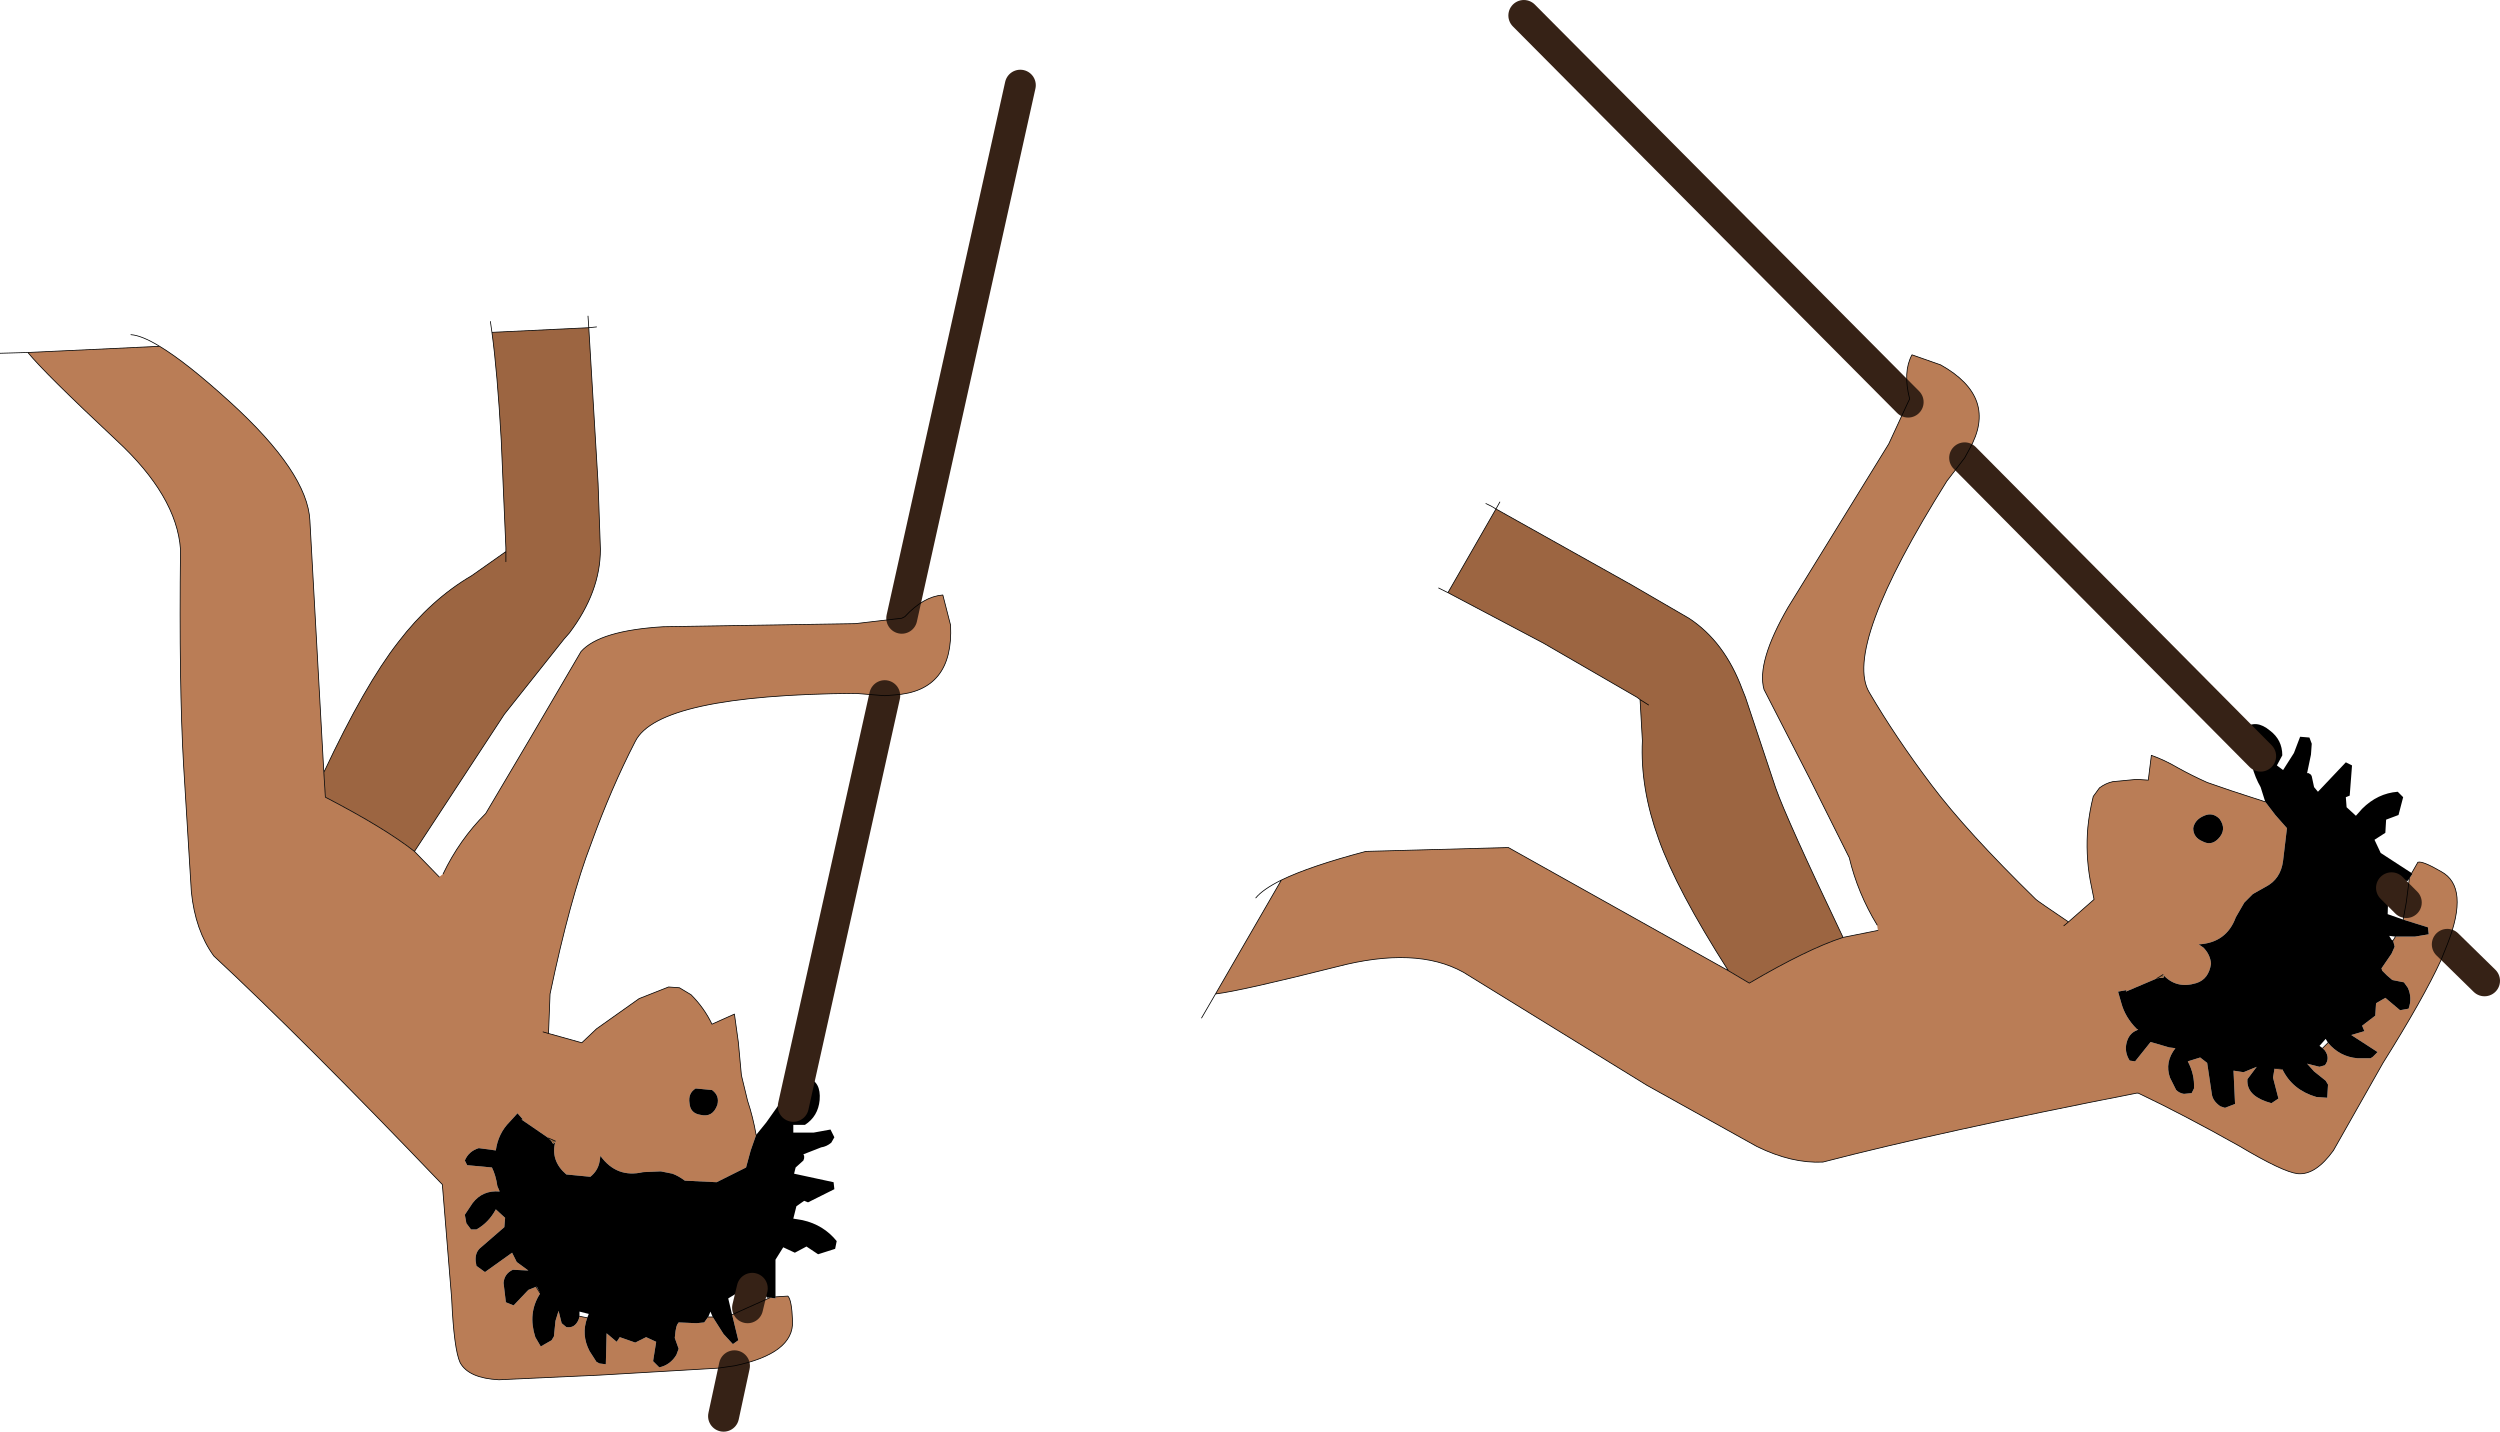 <?xml version="1.0" encoding="UTF-8" standalone="no"?>
<svg xmlns:ffdec="https://www.free-decompiler.com/flash" xmlns:xlink="http://www.w3.org/1999/xlink" ffdec:objectType="shape" height="92.4px" width="161.35px" xmlns="http://www.w3.org/2000/svg">
  <g transform="matrix(1.0, 0.0, 0.0, 1.0, 64.0, 68.8)">
    <path d="M54.95 -8.3 L57.2 -8.75 57.15 -9.1 Q55.9 -11.15 55.35 -13.45 L52.8 -18.55 49.85 -24.3 Q49.35 -26.05 51.4 -29.6 L57.9 -40.15 59.15 -42.85 59.25 -43.05 Q58.8 -44.8 59.4 -45.9 L61.25 -45.25 Q65.0 -43.15 63.1 -39.8 L62.8 -39.25 61.65 -37.75 Q54.9 -27.0 56.65 -24.1 58.35 -21.2 60.65 -18.15 62.9 -15.15 67.4 -10.75 67.5 -10.65 69.5 -9.3 L71.15 -10.75 70.9 -12.0 Q70.6 -13.7 70.75 -15.4 70.85 -16.4 71.1 -17.4 L71.5 -17.95 Q71.9 -18.25 72.35 -18.35 L73.9 -18.5 74.65 -18.45 74.85 -20.05 Q75.7 -19.75 76.55 -19.25 77.45 -18.75 78.45 -18.3 L80.05 -17.75 82.2 -17.05 82.85 -16.2 83.6 -15.35 83.35 -13.25 Q83.2 -12.05 82.2 -11.55 L81.4 -11.1 80.85 -10.55 80.3 -9.6 Q79.7 -7.95 77.9 -7.85 L78.2 -7.65 Q78.65 -7.2 78.7 -6.6 78.55 -5.6 77.75 -5.35 76.45 -4.95 75.6 -5.9 L75.2 -5.65 73.2 -4.8 73.25 -4.9 72.7 -4.8 72.9 -4.1 Q73.15 -3.15 73.9 -2.4 L74.0 -2.35 73.9 -2.3 Q73.4 -2.1 73.25 -1.5 73.1 -0.9 73.45 -0.35 L73.8 -0.3 74.8 -1.55 76.0 -1.2 76.4 -1.15 Q75.7 -0.25 76.05 0.75 L76.45 1.55 Q76.65 1.75 76.95 1.8 L77.45 1.75 77.6 1.45 Q77.65 0.55 77.2 -0.3 L78.0 -0.55 78.45 -0.2 78.75 1.8 Q78.8 2.25 79.3 2.6 L79.6 2.7 80.25 2.45 80.15 0.3 80.8 0.4 81.65 0.05 81.05 0.85 Q81.0 1.45 81.45 1.85 81.85 2.2 82.6 2.4 L83.05 2.1 82.7 0.75 82.8 0.15 83.3 0.2 Q83.95 1.55 85.5 2.0 L86.2 2.05 86.25 1.2 86.1 0.95 85.35 0.35 84.9 -0.15 85.7 0.05 86.05 -0.05 Q86.4 -0.5 86.05 -1.0 L85.9 -1.15 86.25 -1.5 Q87.0 -0.6 88.15 -0.5 L89.0 -0.5 89.15 -0.6 89.45 -0.9 87.75 -2.0 88.6 -2.25 88.45 -2.6 89.3 -3.25 89.35 -4.05 89.95 -4.4 90.9 -3.6 91.45 -3.7 Q91.7 -4.4 91.4 -5.05 L91.15 -5.4 90.4 -5.55 90.05 -5.85 89.85 -6.05 89.75 -6.15 89.7 -6.3 90.35 -7.25 90.55 -7.7 90.45 -8.1 90.6 -8.35 91.85 -8.35 92.75 -8.5 92.7 -8.95 91.1 -9.45 91.3 -10.55 91.5 -12.1 91.7 -12.4 91.65 -12.45 92.05 -13.15 Q92.35 -13.25 93.55 -12.55 95.4 -11.55 93.95 -7.85 L93.55 -6.85 Q92.4 -4.35 89.8 -0.2 L86.6 5.45 Q85.45 7.05 84.3 6.95 83.35 6.85 80.5 5.15 76.85 3.1 74.0 1.75 L73.9 1.75 Q61.15 4.25 53.65 6.2 51.65 6.3 49.4 5.2 L42.3 1.25 30.45 -6.05 Q27.4 -7.75 22.25 -6.4 16.1 -4.85 14.45 -4.65 L18.7 -12.0 Q20.55 -12.9 24.15 -13.85 L33.35 -14.1 47.55 -6.15 48.9 -5.35 Q52.65 -7.55 54.95 -8.3 M69.2 -9.05 L69.5 -9.3 69.2 -9.05 M78.25 -16.15 Q77.65 -15.9 77.55 -15.35 77.55 -14.75 78.15 -14.5 78.7 -14.2 79.15 -14.65 79.75 -15.25 79.25 -15.95 78.8 -16.4 78.25 -16.15 M-16.6 19.35 L-17.65 19.5 -25.3 19.95 -31.8 20.25 Q-33.75 20.15 -34.3 19.15 -34.7 18.3 -34.85 15.0 L-35.45 7.65 Q-44.5 -1.8 -50.2 -7.1 -51.4 -8.75 -51.65 -11.25 L-52.15 -19.4 Q-52.45 -24.55 -52.35 -33.35 -52.6 -36.8 -56.5 -40.4 -61.15 -44.75 -62.2 -46.05 L-53.7 -46.45 Q-51.95 -45.4 -49.15 -42.85 -44.15 -38.3 -44.0 -35.2 L-43.1 -18.95 -43.0 -17.35 Q-39.15 -15.35 -37.25 -13.85 L-35.65 -12.2 -35.4 -12.4 Q-34.35 -14.6 -32.65 -16.3 L-29.75 -21.2 -26.5 -26.75 Q-25.3 -28.1 -21.2 -28.35 L-8.8 -28.55 -5.8 -28.9 -5.6 -29.0 Q-4.4 -30.3 -3.15 -30.4 L-2.65 -28.45 Q-2.45 -24.2 -6.25 -23.95 L-6.9 -23.9 -8.8 -24.05 Q-21.5 -23.95 -23.0 -20.95 -24.55 -17.95 -25.85 -14.35 -27.2 -10.85 -28.5 -4.65 L-28.6 -2.1 -26.45 -1.5 -25.5 -2.4 -22.75 -4.35 -20.85 -5.1 -20.15 -5.05 -19.4 -4.6 Q-18.55 -3.75 -18.05 -2.7 L-16.6 -3.35 -16.35 -1.55 -16.15 0.6 -15.75 2.25 Q-15.4 3.3 -15.2 4.45 L-15.55 5.45 -15.85 6.55 -17.75 7.5 -19.8 7.4 Q-20.2 7.1 -20.6 6.95 L-21.35 6.8 -22.5 6.85 Q-24.2 7.25 -25.25 5.8 L-25.3 6.15 Q-25.4 6.75 -25.9 7.15 L-27.45 7.0 Q-28.5 6.1 -28.15 4.85 L-28.6 4.65 -30.35 3.45 -30.25 3.45 -30.6 3.05 -31.1 3.6 Q-31.85 4.35 -32.0 5.45 L-33.1 5.3 Q-33.75 5.5 -34.0 6.1 L-33.85 6.4 -32.25 6.55 Q-32.0 7.05 -31.9 7.75 L-31.75 8.1 Q-32.85 8.0 -33.5 8.85 L-34.0 9.6 -33.9 10.15 -33.6 10.55 -33.25 10.55 Q-32.45 10.1 -32.0 9.25 L-31.4 9.8 -31.45 10.4 -32.95 11.7 Q-33.35 12.0 -33.3 12.6 L-33.25 12.9 -32.7 13.3 -30.95 12.05 -30.65 12.65 -29.9 13.2 -30.9 13.15 Q-31.45 13.4 -31.5 14.0 L-31.35 15.25 -30.85 15.45 -29.9 14.45 -29.4 14.25 -29.15 14.65 -29.15 14.7 Q-29.95 15.95 -29.45 17.5 L-29.1 18.1 -28.4 17.7 -28.25 17.45 -28.15 16.45 -27.95 15.8 -27.75 16.6 -27.45 16.85 Q-26.9 16.95 -26.65 16.35 L-26.6 16.15 -26.1 16.25 Q-26.5 17.35 -25.95 18.4 L-25.5 19.1 -25.3 19.2 -24.9 19.25 -24.85 17.25 -24.2 17.8 -24.0 17.5 -23.0 17.85 -22.3 17.5 -21.65 17.8 -21.85 19.05 -21.45 19.45 Q-20.75 19.3 -20.35 18.65 L-20.2 18.25 -20.45 17.55 -20.4 17.1 -20.35 16.85 -20.3 16.7 -20.2 16.55 -19.05 16.6 -18.55 16.55 -18.3 16.2 -18.0 16.2 -17.3 17.3 -16.7 17.95 -16.35 17.7 -16.75 16.05 -15.75 15.6 -14.3 14.95 -13.95 15.0 -13.95 14.9 -13.15 14.85 Q-12.9 15.1 -12.85 16.45 -12.75 18.55 -16.6 19.35 M-28.95 -2.2 L-28.6 -2.1 -28.95 -2.2 M-18.8 3.15 Q-18.0 3.35 -17.7 2.5 -17.55 1.9 -18.05 1.55 L-19.1 1.45 Q-19.6 1.75 -19.5 2.4 -19.45 3.05 -18.8 3.15" fill="#ba7d56" fill-rule="evenodd" stroke="none"/>
    <path d="M75.6 -5.9 Q76.45 -4.95 77.75 -5.35 78.55 -5.6 78.7 -6.6 78.65 -7.2 78.2 -7.65 L77.9 -7.85 Q79.7 -7.95 80.3 -9.6 L80.85 -10.55 81.4 -11.1 82.2 -11.55 Q83.2 -12.05 83.35 -13.25 L83.6 -15.35 82.85 -16.2 82.2 -17.05 81.9 -18.0 Q81.55 -18.6 81.35 -19.35 L81.5 -19.8 81.9 -20.0 82.2 -20.2 81.25 -20.9 Q80.85 -21.3 80.85 -21.8 81.6 -22.4 82.5 -21.65 83.3 -21.05 83.3 -20.05 L82.95 -19.4 83.35 -19.1 84.05 -20.2 84.45 -21.25 85.05 -21.2 85.2 -20.8 85.15 -20.1 84.9 -18.9 85.0 -18.9 85.15 -18.8 85.2 -18.7 85.35 -18.0 85.6 -17.7 87.4 -19.6 87.8 -19.4 87.65 -17.45 87.4 -17.35 87.45 -16.7 88.05 -16.15 88.45 -16.6 Q89.45 -17.6 90.75 -17.7 L91.1 -17.35 90.8 -16.2 90.0 -15.9 89.95 -15.05 89.25 -14.6 89.65 -13.75 91.65 -12.45 91.7 -12.4 91.5 -12.1 91.4 -11.95 90.25 -11.95 90.5 -11.75 90.4 -11.5 90.35 -11.5 90.15 -11.35 90.1 -9.8 91.1 -9.45 92.7 -8.95 92.75 -8.5 91.85 -8.35 90.6 -8.35 90.2 -8.4 90.35 -8.15 90.45 -8.1 90.55 -7.7 90.35 -7.25 89.7 -6.3 89.75 -6.15 89.85 -6.05 90.05 -5.85 90.4 -5.55 91.15 -5.4 91.4 -5.05 Q91.7 -4.4 91.45 -3.7 L90.9 -3.6 89.95 -4.4 89.35 -4.05 89.3 -3.25 88.45 -2.6 88.6 -2.25 87.75 -2.0 89.45 -0.9 89.15 -0.6 89.0 -0.5 88.15 -0.5 Q87.0 -0.6 86.25 -1.5 L86.1 -1.75 85.7 -1.3 85.9 -1.15 86.05 -1.0 Q86.4 -0.5 86.05 -0.05 L85.7 0.05 84.9 -0.15 85.35 0.35 86.1 0.95 86.25 1.2 86.2 2.05 85.5 2.0 Q83.95 1.55 83.3 0.2 L82.8 0.15 82.7 0.75 83.05 2.1 82.6 2.4 Q81.85 2.2 81.45 1.85 81.0 1.45 81.05 0.85 L81.65 0.05 80.8 0.4 80.15 0.3 80.25 2.45 79.6 2.7 79.3 2.6 Q78.8 2.25 78.75 1.8 L78.45 -0.2 78.0 -0.55 77.2 -0.3 Q77.65 0.55 77.6 1.45 L77.45 1.75 76.95 1.8 Q76.65 1.75 76.45 1.55 L76.05 0.75 Q75.7 -0.25 76.4 -1.15 L76.0 -1.2 74.8 -1.55 73.8 -0.3 73.45 -0.35 Q73.1 -0.9 73.25 -1.5 73.4 -2.1 73.9 -2.3 L74.0 -2.35 73.9 -2.4 Q73.15 -3.15 72.9 -4.1 L72.7 -4.8 73.25 -4.9 73.2 -4.8 75.2 -5.65 75.45 -5.7 Q75.75 -5.65 75.6 -5.9 M78.25 -16.15 Q78.8 -16.4 79.25 -15.95 79.75 -15.25 79.15 -14.65 78.7 -14.2 78.15 -14.5 77.55 -14.75 77.55 -15.35 77.65 -15.9 78.25 -16.15 M-12.8 2.6 L-12.5 2.75 -12.45 1.55 Q-12.35 1.0 -11.9 0.75 -11.0 1.0 -11.1 2.2 -11.2 3.25 -12.05 3.8 L-12.8 3.8 -12.8 4.3 -11.5 4.3 -10.4 4.1 -10.15 4.6 -10.35 4.95 Q-10.65 5.2 -11.0 5.25 L-12.15 5.7 -12.1 5.8 -12.1 5.95 -12.15 6.1 -12.65 6.55 -12.75 6.95 -10.2 7.5 -10.15 7.95 -11.85 8.8 -12.1 8.7 -12.6 9.05 -12.8 9.85 -12.2 9.95 Q-10.85 10.25 -10.0 11.3 L-10.1 11.8 -11.2 12.15 -11.95 11.65 -12.7 12.05 -13.45 11.7 -13.95 12.5 -13.95 14.9 -13.95 15.0 -14.3 14.95 -14.5 14.95 -15.15 14.0 -15.15 14.3 -15.4 14.35 -15.45 14.35 -15.7 14.2 -17.0 15.0 -16.75 16.05 -16.35 17.7 -16.7 17.95 -17.3 17.3 -18.0 16.2 -18.15 15.85 -18.25 16.1 -18.3 16.2 -18.55 16.55 -19.05 16.6 -20.2 16.55 -20.3 16.7 -20.35 16.85 -20.4 17.1 -20.45 17.55 -20.2 18.25 -20.35 18.65 Q-20.75 19.3 -21.45 19.45 L-21.85 19.05 -21.65 17.8 -22.3 17.5 -23.0 17.85 -24.0 17.5 -24.2 17.8 -24.85 17.25 -24.9 19.25 -25.3 19.2 -25.5 19.1 -25.95 18.4 Q-26.5 17.35 -26.1 16.25 L-26.0 16.0 -26.6 15.85 -26.6 16.15 -26.65 16.35 Q-26.9 16.95 -27.45 16.85 L-27.75 16.6 -27.95 15.8 -28.15 16.45 -28.25 17.45 -28.4 17.7 -29.1 18.1 -29.45 17.5 Q-29.95 15.95 -29.15 14.7 L-29.15 14.65 -29.35 14.25 -29.4 14.25 -29.9 14.45 -30.85 15.45 -31.35 15.25 -31.5 14.0 Q-31.45 13.4 -30.9 13.15 L-29.9 13.2 -30.65 12.65 -30.95 12.05 -32.7 13.3 -33.25 12.9 -33.3 12.6 Q-33.35 12.0 -32.95 11.7 L-31.45 10.4 -31.4 9.8 -32.0 9.25 Q-32.45 10.1 -33.25 10.55 L-33.6 10.55 -33.9 10.15 -34.0 9.6 -33.5 8.85 Q-32.85 8.0 -31.75 8.1 L-31.9 7.75 Q-32.0 7.05 -32.25 6.55 L-33.85 6.4 -34.0 6.1 Q-33.75 5.5 -33.1 5.3 L-32.0 5.45 Q-31.85 4.35 -31.1 3.6 L-30.6 3.05 -30.25 3.45 -30.35 3.45 -28.6 4.65 -28.4 4.85 Q-28.3 5.15 -28.15 4.85 -28.5 6.1 -27.45 7.0 L-25.9 7.15 Q-25.4 6.75 -25.3 6.15 L-25.25 5.8 Q-24.2 7.25 -22.5 6.85 L-21.35 6.8 -20.6 6.95 Q-20.2 7.1 -19.8 7.4 L-17.75 7.5 -15.85 6.55 -15.55 5.45 -15.2 4.45 -14.55 3.65 -13.7 2.45 -13.25 2.35 -12.8 2.6 M-18.8 3.15 Q-19.45 3.05 -19.5 2.4 -19.6 1.75 -19.1 1.45 L-18.05 1.55 Q-17.55 1.9 -17.7 2.5 -18.0 3.35 -18.8 3.15" fill="#000000" fill-rule="evenodd" stroke="none"/>
    <path d="M29.45 -30.55 L32.55 -35.95 41.3 -31.05 45.0 -28.9 Q47.3 -27.4 48.45 -24.3 L48.65 -23.8 50.6 -17.95 Q51.3 -15.95 54.95 -8.3 52.65 -7.55 48.9 -5.35 L47.55 -6.15 Q44.2 -11.4 43.05 -14.65 41.85 -17.95 42.0 -21.0 L41.85 -23.65 41.65 -23.8 35.6 -27.3 29.45 -30.55 M42.4 -23.3 L41.85 -23.65 42.4 -23.3 M-43.1 -18.95 Q-40.45 -24.6 -38.3 -27.35 -36.2 -30.1 -33.55 -31.65 L-31.35 -33.2 -31.35 -33.45 -31.65 -40.4 Q-31.9 -44.8 -32.25 -47.35 L-26.0 -47.65 -25.4 -37.6 -25.25 -33.35 Q-25.25 -30.6 -27.25 -27.95 L-27.6 -27.55 -31.45 -22.7 -37.25 -13.85 Q-39.15 -15.35 -43.0 -17.35 L-43.1 -18.95 M-31.35 -32.55 L-31.35 -33.2 -31.35 -32.55" fill="#9c6541" fill-rule="evenodd" stroke="none"/>
    <path d="M75.6 -5.9 Q75.75 -5.65 75.45 -5.7 L75.2 -5.65 75.6 -5.9 M-28.15 4.85 Q-28.3 5.15 -28.4 4.85 L-28.6 4.65 -28.15 4.85" fill="#93633a" fill-rule="evenodd" stroke="none"/>
    <path d="M59.15 -42.85 L34.35 -67.8 M93.95 -7.85 L96.35 -5.5 M91.3 -10.55 L90.35 -11.5 M62.8 -39.25 L81.9 -20.0 M-5.8 -28.9 L1.85 -63.3 M-6.9 -23.9 L-12.8 2.6 M-16.6 19.35 L-17.3 22.6 M-15.75 15.6 L-15.45 14.35" fill="none" stroke="#362216" stroke-linecap="round" stroke-linejoin="round" stroke-width="2.0"/>
    <path d="M31.9 -36.3 Q32.25 -36.15 32.55 -35.95 L32.8 -36.4 M28.85 -30.85 L29.45 -30.55 32.55 -35.95 41.3 -31.05 45.0 -28.9 Q47.3 -27.4 48.45 -24.3 L48.65 -23.8 50.6 -17.95 Q51.3 -15.95 54.95 -8.3 L57.2 -8.75 M57.15 -9.1 Q55.9 -11.15 55.35 -13.45 L52.8 -18.55 49.85 -24.3 Q49.35 -26.05 51.4 -29.6 L57.9 -40.15 59.15 -42.85 59.25 -43.05 Q58.8 -44.8 59.4 -45.9 L61.25 -45.25 Q65.0 -43.15 63.1 -39.8 L62.8 -39.25 61.65 -37.75 Q54.9 -27.0 56.65 -24.1 58.35 -21.2 60.65 -18.15 62.9 -15.15 67.4 -10.75 67.5 -10.65 69.5 -9.3 L69.2 -9.05 M29.45 -30.55 L35.6 -27.3 41.65 -23.8 41.85 -23.65 42.4 -23.3 M18.7 -12.0 Q17.5 -11.4 17.05 -10.85 M14.45 -4.65 L13.55 -3.1 M14.45 -4.65 L18.7 -12.0 Q20.55 -12.9 24.15 -13.85 L33.35 -14.1 47.55 -6.15 Q44.2 -11.4 43.05 -14.65 41.85 -17.95 42.0 -21.0 L41.85 -23.65 M93.95 -7.85 L93.55 -6.85 Q92.4 -4.35 89.8 -0.2 L86.6 5.45 Q85.45 7.05 84.3 6.95 83.35 6.85 80.5 5.15 76.85 3.1 74.0 1.75 L73.9 1.75 Q61.15 4.25 53.65 6.2 51.65 6.3 49.4 5.2 L42.3 1.25 30.45 -6.05 Q27.4 -7.75 22.25 -6.4 16.1 -4.85 14.45 -4.65 M54.95 -8.3 Q52.65 -7.55 48.9 -5.35 L47.55 -6.15 M82.2 -17.05 L80.05 -17.75 78.45 -18.3 Q77.45 -18.75 76.55 -19.25 75.7 -19.75 74.85 -20.05 L74.65 -18.45 73.9 -18.5 72.35 -18.35 Q71.9 -18.25 71.5 -17.95 L71.1 -17.4 Q70.85 -16.4 70.75 -15.4 70.6 -13.7 70.9 -12.0 L71.15 -10.75 69.5 -9.3 M75.6 -5.9 L75.2 -5.65 M91.65 -12.45 L92.05 -13.15 Q92.35 -13.25 93.55 -12.55 95.4 -11.55 93.95 -7.85 M90.45 -8.1 L90.6 -8.35 M85.9 -1.15 L86.25 -1.5 M91.5 -12.1 L91.3 -10.55 91.1 -9.45 M82.8 0.15 L83.3 0.2 M-53.7 -46.45 Q-54.85 -47.15 -55.55 -47.2 M-16.6 19.35 L-17.65 19.5 -25.3 19.95 -31.8 20.25 Q-33.75 20.15 -34.3 19.15 -34.7 18.3 -34.85 15.0 L-35.45 7.65 Q-44.5 -1.8 -50.2 -7.1 -51.4 -8.75 -51.65 -11.25 L-52.15 -19.4 Q-52.45 -24.55 -52.35 -33.35 -52.6 -36.8 -56.5 -40.4 -61.15 -44.75 -62.2 -46.05 L-64.0 -46.0 M-53.7 -46.45 Q-51.95 -45.4 -49.15 -42.85 -44.15 -38.3 -44.0 -35.2 L-43.1 -18.95 Q-40.45 -24.6 -38.3 -27.35 -36.2 -30.1 -33.55 -31.65 L-31.35 -33.2 -31.35 -33.45 -31.65 -40.4 Q-31.9 -44.8 -32.25 -47.35 L-32.35 -48.05 M-43.1 -18.95 L-43.0 -17.35 Q-39.15 -15.35 -37.25 -13.85 L-31.45 -22.7 -27.6 -27.55 -27.25 -27.95 Q-25.25 -30.6 -25.25 -33.35 L-25.4 -37.6 -26.0 -47.65 -32.25 -47.35 M-62.2 -46.05 L-53.7 -46.45 M-35.4 -12.4 Q-34.35 -14.6 -32.65 -16.3 L-29.75 -21.2 -26.5 -26.75 Q-25.3 -28.1 -21.2 -28.35 L-8.8 -28.55 -5.8 -28.9 -5.6 -29.0 Q-4.4 -30.3 -3.15 -30.4 L-2.65 -28.45 Q-2.45 -24.2 -6.25 -23.95 L-6.9 -23.9 -8.8 -24.05 Q-21.5 -23.95 -23.0 -20.95 -24.55 -17.95 -25.85 -14.35 -27.2 -10.85 -28.5 -4.65 L-28.6 -2.1 -26.45 -1.5 -25.5 -2.4 -22.75 -4.35 -20.85 -5.1 -20.15 -5.05 -19.4 -4.6 Q-18.55 -3.75 -18.05 -2.7 L-16.6 -3.35 -16.35 -1.55 -16.15 0.6 -15.75 2.25 Q-15.4 3.3 -15.2 4.45 M-13.95 14.9 L-13.15 14.85 Q-12.9 15.1 -12.85 16.45 -12.75 18.55 -16.6 19.35 M-26.05 -48.4 L-26.0 -47.65 -25.5 -47.7 M-31.35 -33.2 L-31.35 -32.55 M-28.6 -2.1 L-28.95 -2.2 M-37.25 -13.85 L-35.65 -12.2 M-18.3 16.2 L-18.0 16.2 M-16.75 16.05 L-15.75 15.6 -14.3 14.95 M-28.15 4.85 L-28.6 4.65 M-29.4 14.25 L-29.15 14.65 M-26.6 16.15 L-26.1 16.25" fill="none" stroke="#000000" stroke-linecap="round" stroke-linejoin="round" stroke-width="0.05"/>
  </g>
</svg>
